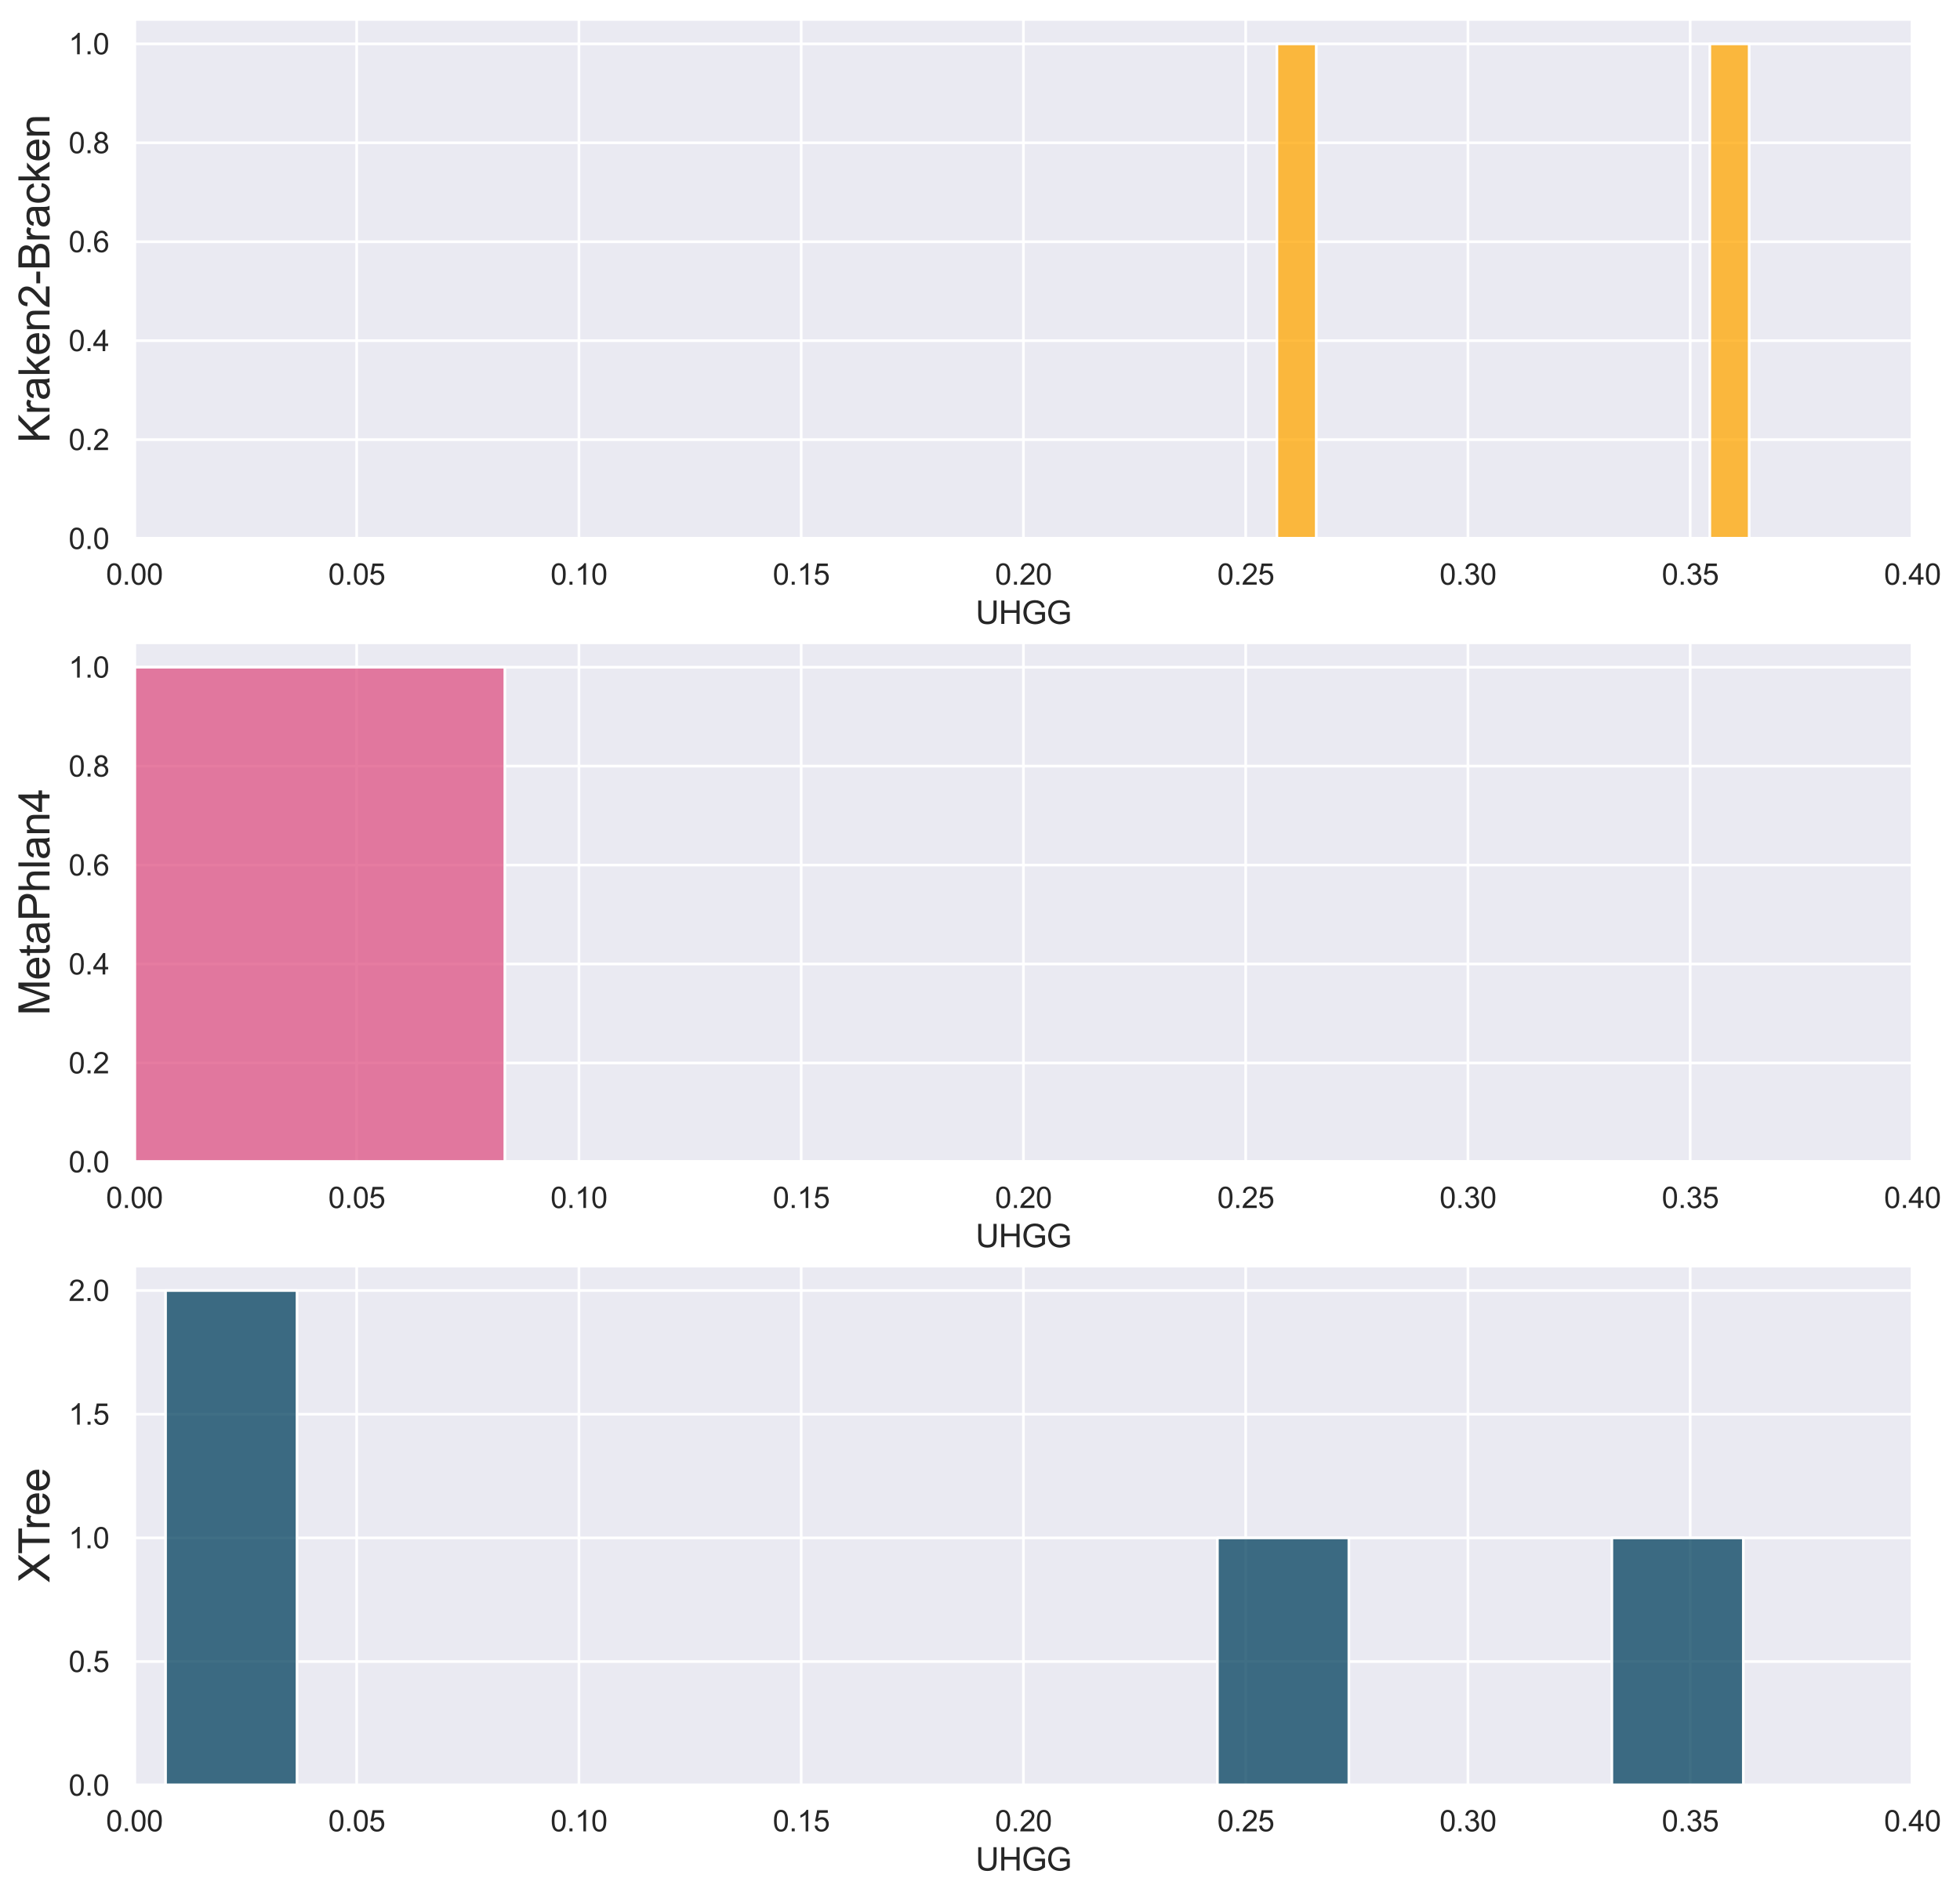 <?xml version="1.0" encoding="utf-8" standalone="no"?>
<!DOCTYPE svg PUBLIC "-//W3C//DTD SVG 1.1//EN"
  "http://www.w3.org/Graphics/SVG/1.1/DTD/svg11.dtd">
<svg xmlns:xlink="http://www.w3.org/1999/xlink" width="738.126pt" height="714.214pt" viewBox="0 0 738.126 714.214" xmlns="http://www.w3.org/2000/svg" version="1.1">
 <defs>
  <style type="text/css">*{stroke-linejoin: round; stroke-linecap: butt}</style>
 </defs>
 <g id="figure_1">
  <g id="patch_1">
   <path d="M 0 714.214 
L 738.126 714.214 
L 738.126 0 
L 0 0 
z
" style="fill: #ffffff"/>
  </g>
  <g id="axes_1">
   <g id="patch_2">
    <path d="M 50.623 202.871 
L 720.222 202.871 
L 720.222 7.2 
L 50.623 7.2 
z
" style="fill: #eaeaf2"/>
   </g>
   <g id="matplotlib.axis_1">
    <g id="xtick_1">
     <g id="line2d_1">
      <path d="M 50.623 202.871 
L 50.623 7.2 
" clip-path="url(#pa4d4f8fb98)" style="fill: none; stroke: #ffffff; stroke-linecap: round"/>
     </g>
     <g id="text_1">
      <!-- 0.00 -->
      <g style="fill: #262626" transform="translate(39.919 220.244)scale(0.11 -0.11)">
       <defs>
        <path id="ArialMT-30" d="M 266 2259 
Q 266 3072 433 3567 
Q 600 4063 929 4331 
Q 1259 4600 1759 4600 
Q 2128 4600 2406 4451 
Q 2684 4303 2865 4023 
Q 3047 3744 3150 3342 
Q 3253 2941 3253 2259 
Q 3253 1453 3087 958 
Q 2922 463 2592 192 
Q 2263 -78 1759 -78 
Q 1097 -78 719 397 
Q 266 969 266 2259 
z
M 844 2259 
Q 844 1131 1108 757 
Q 1372 384 1759 384 
Q 2147 384 2411 759 
Q 2675 1134 2675 2259 
Q 2675 3391 2411 3762 
Q 2147 4134 1753 4134 
Q 1366 4134 1134 3806 
Q 844 3388 844 2259 
z
" transform="scale(0.016)"/>
        <path id="ArialMT-2e" d="M 581 0 
L 581 641 
L 1222 641 
L 1222 0 
L 581 0 
z
" transform="scale(0.016)"/>
       </defs>
       <use xlink:href="#ArialMT-30"/>
       <use xlink:href="#ArialMT-2e" x="55.615"/>
       <use xlink:href="#ArialMT-30" x="83.398"/>
       <use xlink:href="#ArialMT-30" x="139.014"/>
      </g>
     </g>
    </g>
    <g id="xtick_2">
     <g id="line2d_2">
      <path d="M 134.322 202.871 
L 134.322 7.2 
" clip-path="url(#pa4d4f8fb98)" style="fill: none; stroke: #ffffff; stroke-linecap: round"/>
     </g>
     <g id="text_2">
      <!-- 0.05 -->
      <g style="fill: #262626" transform="translate(123.619 220.244)scale(0.11 -0.11)">
       <defs>
        <path id="ArialMT-35" d="M 266 1200 
L 856 1250 
Q 922 819 1161 601 
Q 1400 384 1738 384 
Q 2144 384 2425 690 
Q 2706 997 2706 1503 
Q 2706 1984 2436 2262 
Q 2166 2541 1728 2541 
Q 1456 2541 1237 2417 
Q 1019 2294 894 2097 
L 366 2166 
L 809 4519 
L 3088 4519 
L 3088 3981 
L 1259 3981 
L 1013 2750 
Q 1425 3038 1878 3038 
Q 2478 3038 2890 2622 
Q 3303 2206 3303 1553 
Q 3303 931 2941 478 
Q 2500 -78 1738 -78 
Q 1113 -78 717 272 
Q 322 622 266 1200 
z
" transform="scale(0.016)"/>
       </defs>
       <use xlink:href="#ArialMT-30"/>
       <use xlink:href="#ArialMT-2e" x="55.615"/>
       <use xlink:href="#ArialMT-30" x="83.398"/>
       <use xlink:href="#ArialMT-35" x="139.014"/>
      </g>
     </g>
    </g>
    <g id="xtick_3">
     <g id="line2d_3">
      <path d="M 218.023 202.871 
L 218.023 7.2 
" clip-path="url(#pa4d4f8fb98)" style="fill: none; stroke: #ffffff; stroke-linecap: round"/>
     </g>
     <g id="text_3">
      <!-- 0.10 -->
      <g style="fill: #262626" transform="translate(207.319 220.244)scale(0.11 -0.11)">
       <defs>
        <path id="ArialMT-31" d="M 2384 0 
L 1822 0 
L 1822 3584 
Q 1619 3391 1289 3197 
Q 959 3003 697 2906 
L 697 3450 
Q 1169 3672 1522 3987 
Q 1875 4303 2022 4600 
L 2384 4600 
L 2384 0 
z
" transform="scale(0.016)"/>
       </defs>
       <use xlink:href="#ArialMT-30"/>
       <use xlink:href="#ArialMT-2e" x="55.615"/>
       <use xlink:href="#ArialMT-31" x="83.398"/>
       <use xlink:href="#ArialMT-30" x="139.014"/>
      </g>
     </g>
    </g>
    <g id="xtick_4">
     <g id="line2d_4">
      <path d="M 301.723 202.871 
L 301.723 7.2 
" clip-path="url(#pa4d4f8fb98)" style="fill: none; stroke: #ffffff; stroke-linecap: round"/>
     </g>
     <g id="text_4">
      <!-- 0.15 -->
      <g style="fill: #262626" transform="translate(291.019 220.244)scale(0.11 -0.11)">
       <use xlink:href="#ArialMT-30"/>
       <use xlink:href="#ArialMT-2e" x="55.615"/>
       <use xlink:href="#ArialMT-31" x="83.398"/>
       <use xlink:href="#ArialMT-35" x="139.014"/>
      </g>
     </g>
    </g>
    <g id="xtick_5">
     <g id="line2d_5">
      <path d="M 385.423 202.871 
L 385.423 7.2 
" clip-path="url(#pa4d4f8fb98)" style="fill: none; stroke: #ffffff; stroke-linecap: round"/>
     </g>
     <g id="text_5">
      <!-- 0.20 -->
      <g style="fill: #262626" transform="translate(374.719 220.244)scale(0.11 -0.11)">
       <defs>
        <path id="ArialMT-32" d="M 3222 541 
L 3222 0 
L 194 0 
Q 188 203 259 391 
Q 375 700 629 1000 
Q 884 1300 1366 1694 
Q 2113 2306 2375 2664 
Q 2638 3022 2638 3341 
Q 2638 3675 2398 3904 
Q 2159 4134 1775 4134 
Q 1369 4134 1125 3890 
Q 881 3647 878 3216 
L 300 3275 
Q 359 3922 746 4261 
Q 1134 4600 1788 4600 
Q 2447 4600 2831 4234 
Q 3216 3869 3216 3328 
Q 3216 3053 3103 2787 
Q 2991 2522 2730 2228 
Q 2469 1934 1863 1422 
Q 1356 997 1212 845 
Q 1069 694 975 541 
L 3222 541 
z
" transform="scale(0.016)"/>
       </defs>
       <use xlink:href="#ArialMT-30"/>
       <use xlink:href="#ArialMT-2e" x="55.615"/>
       <use xlink:href="#ArialMT-32" x="83.398"/>
       <use xlink:href="#ArialMT-30" x="139.014"/>
      </g>
     </g>
    </g>
    <g id="xtick_6">
     <g id="line2d_6">
      <path d="M 469.123 202.871 
L 469.123 7.2 
" clip-path="url(#pa4d4f8fb98)" style="fill: none; stroke: #ffffff; stroke-linecap: round"/>
     </g>
     <g id="text_6">
      <!-- 0.25 -->
      <g style="fill: #262626" transform="translate(458.419 220.244)scale(0.11 -0.11)">
       <use xlink:href="#ArialMT-30"/>
       <use xlink:href="#ArialMT-2e" x="55.615"/>
       <use xlink:href="#ArialMT-32" x="83.398"/>
       <use xlink:href="#ArialMT-35" x="139.014"/>
      </g>
     </g>
    </g>
    <g id="xtick_7">
     <g id="line2d_7">
      <path d="M 552.822 202.871 
L 552.822 7.2 
" clip-path="url(#pa4d4f8fb98)" style="fill: none; stroke: #ffffff; stroke-linecap: round"/>
     </g>
     <g id="text_7">
      <!-- 0.30 -->
      <g style="fill: #262626" transform="translate(542.119 220.244)scale(0.11 -0.11)">
       <defs>
        <path id="ArialMT-33" d="M 269 1209 
L 831 1284 
Q 928 806 1161 595 
Q 1394 384 1728 384 
Q 2125 384 2398 659 
Q 2672 934 2672 1341 
Q 2672 1728 2419 1979 
Q 2166 2231 1775 2231 
Q 1616 2231 1378 2169 
L 1441 2663 
Q 1497 2656 1531 2656 
Q 1891 2656 2178 2843 
Q 2466 3031 2466 3422 
Q 2466 3731 2256 3934 
Q 2047 4138 1716 4138 
Q 1388 4138 1169 3931 
Q 950 3725 888 3313 
L 325 3413 
Q 428 3978 793 4289 
Q 1159 4600 1703 4600 
Q 2078 4600 2393 4439 
Q 2709 4278 2876 4000 
Q 3044 3722 3044 3409 
Q 3044 3113 2884 2869 
Q 2725 2625 2413 2481 
Q 2819 2388 3044 2092 
Q 3269 1797 3269 1353 
Q 3269 753 2831 336 
Q 2394 -81 1725 -81 
Q 1122 -81 723 278 
Q 325 638 269 1209 
z
" transform="scale(0.016)"/>
       </defs>
       <use xlink:href="#ArialMT-30"/>
       <use xlink:href="#ArialMT-2e" x="55.615"/>
       <use xlink:href="#ArialMT-33" x="83.398"/>
       <use xlink:href="#ArialMT-30" x="139.014"/>
      </g>
     </g>
    </g>
    <g id="xtick_8">
     <g id="line2d_8">
      <path d="M 636.523 202.871 
L 636.523 7.2 
" clip-path="url(#pa4d4f8fb98)" style="fill: none; stroke: #ffffff; stroke-linecap: round"/>
     </g>
     <g id="text_8">
      <!-- 0.35 -->
      <g style="fill: #262626" transform="translate(625.819 220.244)scale(0.11 -0.11)">
       <use xlink:href="#ArialMT-30"/>
       <use xlink:href="#ArialMT-2e" x="55.615"/>
       <use xlink:href="#ArialMT-33" x="83.398"/>
       <use xlink:href="#ArialMT-35" x="139.014"/>
      </g>
     </g>
    </g>
    <g id="xtick_9">
     <g id="line2d_9">
      <path d="M 720.222 202.871 
L 720.222 7.2 
" clip-path="url(#pa4d4f8fb98)" style="fill: none; stroke: #ffffff; stroke-linecap: round"/>
     </g>
     <g id="text_9">
      <!-- 0.40 -->
      <g style="fill: #262626" transform="translate(709.519 220.244)scale(0.11 -0.11)">
       <defs>
        <path id="ArialMT-34" d="M 2069 0 
L 2069 1097 
L 81 1097 
L 81 1613 
L 2172 4581 
L 2631 4581 
L 2631 1613 
L 3250 1613 
L 3250 1097 
L 2631 1097 
L 2631 0 
L 2069 0 
z
M 2069 1613 
L 2069 3678 
L 634 1613 
L 2069 1613 
z
" transform="scale(0.016)"/>
       </defs>
       <use xlink:href="#ArialMT-30"/>
       <use xlink:href="#ArialMT-2e" x="55.615"/>
       <use xlink:href="#ArialMT-34" x="83.398"/>
       <use xlink:href="#ArialMT-30" x="139.014"/>
      </g>
     </g>
    </g>
    <g id="text_10">
     <!-- UHGG -->
     <g style="fill: #262626" transform="translate(367.423 235.02)scale(0.12 -0.12)">
      <defs>
       <path id="ArialMT-55" d="M 3500 4581 
L 4106 4581 
L 4106 1934 
Q 4106 1244 3950 837 
Q 3794 431 3386 176 
Q 2978 -78 2316 -78 
Q 1672 -78 1262 144 
Q 853 366 678 786 
Q 503 1206 503 1934 
L 503 4581 
L 1109 4581 
L 1109 1938 
Q 1109 1341 1220 1058 
Q 1331 775 1601 622 
Q 1872 469 2263 469 
Q 2931 469 3215 772 
Q 3500 1075 3500 1938 
L 3500 4581 
z
" transform="scale(0.016)"/>
       <path id="ArialMT-48" d="M 513 0 
L 513 4581 
L 1119 4581 
L 1119 2700 
L 3500 2700 
L 3500 4581 
L 4106 4581 
L 4106 0 
L 3500 0 
L 3500 2159 
L 1119 2159 
L 1119 0 
L 513 0 
z
" transform="scale(0.016)"/>
       <path id="ArialMT-47" d="M 2638 1797 
L 2638 2334 
L 4578 2338 
L 4578 638 
Q 4131 281 3656 101 
Q 3181 -78 2681 -78 
Q 2006 -78 1454 211 
Q 903 500 622 1047 
Q 341 1594 341 2269 
Q 341 2938 620 3517 
Q 900 4097 1425 4378 
Q 1950 4659 2634 4659 
Q 3131 4659 3532 4498 
Q 3934 4338 4162 4050 
Q 4391 3763 4509 3300 
L 3963 3150 
Q 3859 3500 3706 3700 
Q 3553 3900 3268 4020 
Q 2984 4141 2638 4141 
Q 2222 4141 1919 4014 
Q 1616 3888 1430 3681 
Q 1244 3475 1141 3228 
Q 966 2803 966 2306 
Q 966 1694 1177 1281 
Q 1388 869 1791 669 
Q 2194 469 2647 469 
Q 3041 469 3416 620 
Q 3791 772 3984 944 
L 3984 1797 
L 2638 1797 
z
" transform="scale(0.016)"/>
      </defs>
      <use xlink:href="#ArialMT-55"/>
      <use xlink:href="#ArialMT-48" x="72.217"/>
      <use xlink:href="#ArialMT-47" x="144.434"/>
      <use xlink:href="#ArialMT-47" x="222.217"/>
     </g>
    </g>
   </g>
   <g id="matplotlib.axis_2">
    <g id="ytick_1">
     <g id="line2d_10">
      <path d="M 50.623 202.871 
L 720.222 202.871 
" clip-path="url(#pa4d4f8fb98)" style="fill: none; stroke: #ffffff; stroke-linecap: round"/>
     </g>
     <g id="text_11">
      <!-- 0.0 -->
      <g style="fill: #262626" transform="translate(25.832 206.807)scale(0.11 -0.11)">
       <use xlink:href="#ArialMT-30"/>
       <use xlink:href="#ArialMT-2e" x="55.615"/>
       <use xlink:href="#ArialMT-30" x="83.398"/>
      </g>
     </g>
    </g>
    <g id="ytick_2">
     <g id="line2d_11">
      <path d="M 50.623 165.6 
L 720.222 165.6 
" clip-path="url(#pa4d4f8fb98)" style="fill: none; stroke: #ffffff; stroke-linecap: round"/>
     </g>
     <g id="text_12">
      <!-- 0.2 -->
      <g style="fill: #262626" transform="translate(25.832 169.537)scale(0.11 -0.11)">
       <use xlink:href="#ArialMT-30"/>
       <use xlink:href="#ArialMT-2e" x="55.615"/>
       <use xlink:href="#ArialMT-32" x="83.398"/>
      </g>
     </g>
    </g>
    <g id="ytick_3">
     <g id="line2d_12">
      <path d="M 50.623 128.329 
L 720.222 128.329 
" clip-path="url(#pa4d4f8fb98)" style="fill: none; stroke: #ffffff; stroke-linecap: round"/>
     </g>
     <g id="text_13">
      <!-- 0.4 -->
      <g style="fill: #262626" transform="translate(25.832 132.266)scale(0.11 -0.11)">
       <use xlink:href="#ArialMT-30"/>
       <use xlink:href="#ArialMT-2e" x="55.615"/>
       <use xlink:href="#ArialMT-34" x="83.398"/>
      </g>
     </g>
    </g>
    <g id="ytick_4">
     <g id="line2d_13">
      <path d="M 50.623 91.059 
L 720.222 91.059 
" clip-path="url(#pa4d4f8fb98)" style="fill: none; stroke: #ffffff; stroke-linecap: round"/>
     </g>
     <g id="text_14">
      <!-- 0.6 -->
      <g style="fill: #262626" transform="translate(25.832 94.996)scale(0.11 -0.11)">
       <defs>
        <path id="ArialMT-36" d="M 3184 3459 
L 2625 3416 
Q 2550 3747 2413 3897 
Q 2184 4138 1850 4138 
Q 1581 4138 1378 3988 
Q 1113 3794 959 3422 
Q 806 3050 800 2363 
Q 1003 2672 1297 2822 
Q 1591 2972 1913 2972 
Q 2475 2972 2870 2558 
Q 3266 2144 3266 1488 
Q 3266 1056 3080 686 
Q 2894 316 2569 119 
Q 2244 -78 1831 -78 
Q 1128 -78 684 439 
Q 241 956 241 2144 
Q 241 3472 731 4075 
Q 1159 4600 1884 4600 
Q 2425 4600 2770 4297 
Q 3116 3994 3184 3459 
z
M 888 1484 
Q 888 1194 1011 928 
Q 1134 663 1356 523 
Q 1578 384 1822 384 
Q 2178 384 2434 671 
Q 2691 959 2691 1453 
Q 2691 1928 2437 2201 
Q 2184 2475 1800 2475 
Q 1419 2475 1153 2201 
Q 888 1928 888 1484 
z
" transform="scale(0.016)"/>
       </defs>
       <use xlink:href="#ArialMT-30"/>
       <use xlink:href="#ArialMT-2e" x="55.615"/>
       <use xlink:href="#ArialMT-36" x="83.398"/>
      </g>
     </g>
    </g>
    <g id="ytick_5">
     <g id="line2d_14">
      <path d="M 50.623 53.788 
L 720.222 53.788 
" clip-path="url(#pa4d4f8fb98)" style="fill: none; stroke: #ffffff; stroke-linecap: round"/>
     </g>
     <g id="text_15">
      <!-- 0.8 -->
      <g style="fill: #262626" transform="translate(25.832 57.725)scale(0.11 -0.11)">
       <defs>
        <path id="ArialMT-38" d="M 1131 2484 
Q 781 2613 612 2850 
Q 444 3088 444 3419 
Q 444 3919 803 4259 
Q 1163 4600 1759 4600 
Q 2359 4600 2725 4251 
Q 3091 3903 3091 3403 
Q 3091 3084 2923 2848 
Q 2756 2613 2416 2484 
Q 2838 2347 3058 2040 
Q 3278 1734 3278 1309 
Q 3278 722 2862 322 
Q 2447 -78 1769 -78 
Q 1091 -78 675 323 
Q 259 725 259 1325 
Q 259 1772 486 2073 
Q 713 2375 1131 2484 
z
M 1019 3438 
Q 1019 3113 1228 2906 
Q 1438 2700 1772 2700 
Q 2097 2700 2305 2904 
Q 2513 3109 2513 3406 
Q 2513 3716 2298 3927 
Q 2084 4138 1766 4138 
Q 1444 4138 1231 3931 
Q 1019 3725 1019 3438 
z
M 838 1322 
Q 838 1081 952 856 
Q 1066 631 1291 507 
Q 1516 384 1775 384 
Q 2178 384 2440 643 
Q 2703 903 2703 1303 
Q 2703 1709 2433 1975 
Q 2163 2241 1756 2241 
Q 1359 2241 1098 1978 
Q 838 1716 838 1322 
z
" transform="scale(0.016)"/>
       </defs>
       <use xlink:href="#ArialMT-30"/>
       <use xlink:href="#ArialMT-2e" x="55.615"/>
       <use xlink:href="#ArialMT-38" x="83.398"/>
      </g>
     </g>
    </g>
    <g id="ytick_6">
     <g id="line2d_15">
      <path d="M 50.623 16.518 
L 720.222 16.518 
" clip-path="url(#pa4d4f8fb98)" style="fill: none; stroke: #ffffff; stroke-linecap: round"/>
     </g>
     <g id="text_16">
      <!-- 1.0 -->
      <g style="fill: #262626" transform="translate(25.832 20.454)scale(0.11 -0.11)">
       <use xlink:href="#ArialMT-31"/>
       <use xlink:href="#ArialMT-2e" x="55.615"/>
       <use xlink:href="#ArialMT-30" x="83.398"/>
      </g>
     </g>
    </g>
    <g id="text_17">
     <!-- Kraken2-Bracken -->
     <g style="fill: #262626" transform="translate(18.652 166.84)rotate(-90)scale(0.16 -0.16)">
      <defs>
       <path id="ArialMT-4b" d="M 469 0 
L 469 4581 
L 1075 4581 
L 1075 2309 
L 3350 4581 
L 4172 4581 
L 2250 2725 
L 4256 0 
L 3456 0 
L 1825 2319 
L 1075 1588 
L 1075 0 
L 469 0 
z
" transform="scale(0.016)"/>
       <path id="ArialMT-72" d="M 416 0 
L 416 3319 
L 922 3319 
L 922 2816 
Q 1116 3169 1280 3281 
Q 1444 3394 1641 3394 
Q 1925 3394 2219 3213 
L 2025 2691 
Q 1819 2813 1613 2813 
Q 1428 2813 1281 2702 
Q 1134 2591 1072 2394 
Q 978 2094 978 1738 
L 978 0 
L 416 0 
z
" transform="scale(0.016)"/>
       <path id="ArialMT-61" d="M 2588 409 
Q 2275 144 1986 34 
Q 1697 -75 1366 -75 
Q 819 -75 525 192 
Q 231 459 231 875 
Q 231 1119 342 1320 
Q 453 1522 633 1644 
Q 813 1766 1038 1828 
Q 1203 1872 1538 1913 
Q 2219 1994 2541 2106 
Q 2544 2222 2544 2253 
Q 2544 2597 2384 2738 
Q 2169 2928 1744 2928 
Q 1347 2928 1158 2789 
Q 969 2650 878 2297 
L 328 2372 
Q 403 2725 575 2942 
Q 747 3159 1072 3276 
Q 1397 3394 1825 3394 
Q 2250 3394 2515 3294 
Q 2781 3194 2906 3042 
Q 3031 2891 3081 2659 
Q 3109 2516 3109 2141 
L 3109 1391 
Q 3109 606 3145 398 
Q 3181 191 3288 0 
L 2700 0 
Q 2613 175 2588 409 
z
M 2541 1666 
Q 2234 1541 1622 1453 
Q 1275 1403 1131 1340 
Q 988 1278 909 1158 
Q 831 1038 831 891 
Q 831 666 1001 516 
Q 1172 366 1500 366 
Q 1825 366 2078 508 
Q 2331 650 2450 897 
Q 2541 1088 2541 1459 
L 2541 1666 
z
" transform="scale(0.016)"/>
       <path id="ArialMT-6b" d="M 425 0 
L 425 4581 
L 988 4581 
L 988 1969 
L 2319 3319 
L 3047 3319 
L 1778 2088 
L 3175 0 
L 2481 0 
L 1384 1697 
L 988 1316 
L 988 0 
L 425 0 
z
" transform="scale(0.016)"/>
       <path id="ArialMT-65" d="M 2694 1069 
L 3275 997 
Q 3138 488 2766 206 
Q 2394 -75 1816 -75 
Q 1088 -75 661 373 
Q 234 822 234 1631 
Q 234 2469 665 2931 
Q 1097 3394 1784 3394 
Q 2450 3394 2872 2941 
Q 3294 2488 3294 1666 
Q 3294 1616 3291 1516 
L 816 1516 
Q 847 969 1125 678 
Q 1403 388 1819 388 
Q 2128 388 2347 550 
Q 2566 713 2694 1069 
z
M 847 1978 
L 2700 1978 
Q 2663 2397 2488 2606 
Q 2219 2931 1791 2931 
Q 1403 2931 1139 2672 
Q 875 2413 847 1978 
z
" transform="scale(0.016)"/>
       <path id="ArialMT-6e" d="M 422 0 
L 422 3319 
L 928 3319 
L 928 2847 
Q 1294 3394 1984 3394 
Q 2284 3394 2536 3286 
Q 2788 3178 2913 3003 
Q 3038 2828 3088 2588 
Q 3119 2431 3119 2041 
L 3119 0 
L 2556 0 
L 2556 2019 
Q 2556 2363 2490 2533 
Q 2425 2703 2258 2804 
Q 2091 2906 1866 2906 
Q 1506 2906 1245 2678 
Q 984 2450 984 1813 
L 984 0 
L 422 0 
z
" transform="scale(0.016)"/>
       <path id="ArialMT-2d" d="M 203 1375 
L 203 1941 
L 1931 1941 
L 1931 1375 
L 203 1375 
z
" transform="scale(0.016)"/>
       <path id="ArialMT-42" d="M 469 0 
L 469 4581 
L 2188 4581 
Q 2713 4581 3030 4442 
Q 3347 4303 3526 4014 
Q 3706 3725 3706 3409 
Q 3706 3116 3547 2856 
Q 3388 2597 3066 2438 
Q 3481 2316 3704 2022 
Q 3928 1728 3928 1328 
Q 3928 1006 3792 729 
Q 3656 453 3456 303 
Q 3256 153 2954 76 
Q 2653 0 2216 0 
L 469 0 
z
M 1075 2656 
L 2066 2656 
Q 2469 2656 2644 2709 
Q 2875 2778 2992 2937 
Q 3109 3097 3109 3338 
Q 3109 3566 3000 3739 
Q 2891 3913 2687 3977 
Q 2484 4041 1991 4041 
L 1075 4041 
L 1075 2656 
z
M 1075 541 
L 2216 541 
Q 2509 541 2628 563 
Q 2838 600 2978 687 
Q 3119 775 3209 942 
Q 3300 1109 3300 1328 
Q 3300 1584 3169 1773 
Q 3038 1963 2805 2039 
Q 2572 2116 2134 2116 
L 1075 2116 
L 1075 541 
z
" transform="scale(0.016)"/>
       <path id="ArialMT-63" d="M 2588 1216 
L 3141 1144 
Q 3050 572 2676 248 
Q 2303 -75 1759 -75 
Q 1078 -75 664 370 
Q 250 816 250 1647 
Q 250 2184 428 2587 
Q 606 2991 970 3192 
Q 1334 3394 1763 3394 
Q 2303 3394 2647 3120 
Q 2991 2847 3088 2344 
L 2541 2259 
Q 2463 2594 2264 2762 
Q 2066 2931 1784 2931 
Q 1359 2931 1093 2626 
Q 828 2322 828 1663 
Q 828 994 1084 691 
Q 1341 388 1753 388 
Q 2084 388 2306 591 
Q 2528 794 2588 1216 
z
" transform="scale(0.016)"/>
      </defs>
      <use xlink:href="#ArialMT-4b"/>
      <use xlink:href="#ArialMT-72" x="66.699"/>
      <use xlink:href="#ArialMT-61" x="100"/>
      <use xlink:href="#ArialMT-6b" x="155.615"/>
      <use xlink:href="#ArialMT-65" x="205.615"/>
      <use xlink:href="#ArialMT-6e" x="261.23"/>
      <use xlink:href="#ArialMT-32" x="316.846"/>
      <use xlink:href="#ArialMT-2d" x="372.461"/>
      <use xlink:href="#ArialMT-42" x="405.762"/>
      <use xlink:href="#ArialMT-72" x="472.461"/>
      <use xlink:href="#ArialMT-61" x="505.762"/>
      <use xlink:href="#ArialMT-63" x="561.377"/>
      <use xlink:href="#ArialMT-6b" x="611.377"/>
      <use xlink:href="#ArialMT-65" x="661.377"/>
      <use xlink:href="#ArialMT-6e" x="716.992"/>
     </g>
    </g>
   </g>
   <g id="patch_3">
    <path d="M 480.873 202.871 
L 495.694 202.871 
L 495.694 16.518 
L 480.873 16.518 
z
" clip-path="url(#pa4d4f8fb98)" style="fill: #ffa600; fill-opacity: 0.75; stroke: #ffffff; stroke-linejoin: miter"/>
   </g>
   <g id="patch_4">
    <path d="M 495.694 202.871 
L 510.515 202.871 
L 510.515 202.871 
L 495.694 202.871 
z
" clip-path="url(#pa4d4f8fb98)" style="fill: #ffa600; fill-opacity: 0.75; stroke: #ffffff; stroke-linejoin: miter"/>
   </g>
   <g id="patch_5">
    <path d="M 510.515 202.871 
L 525.336 202.871 
L 525.336 202.871 
L 510.515 202.871 
z
" clip-path="url(#pa4d4f8fb98)" style="fill: #ffa600; fill-opacity: 0.75; stroke: #ffffff; stroke-linejoin: miter"/>
   </g>
   <g id="patch_6">
    <path d="M 525.336 202.871 
L 540.157 202.871 
L 540.157 202.871 
L 525.336 202.871 
z
" clip-path="url(#pa4d4f8fb98)" style="fill: #ffa600; fill-opacity: 0.75; stroke: #ffffff; stroke-linejoin: miter"/>
   </g>
   <g id="patch_7">
    <path d="M 540.157 202.871 
L 554.978 202.871 
L 554.978 202.871 
L 540.157 202.871 
z
" clip-path="url(#pa4d4f8fb98)" style="fill: #ffa600; fill-opacity: 0.75; stroke: #ffffff; stroke-linejoin: miter"/>
   </g>
   <g id="patch_8">
    <path d="M 554.978 202.871 
L 569.799 202.871 
L 569.799 202.871 
L 554.978 202.871 
z
" clip-path="url(#pa4d4f8fb98)" style="fill: #ffa600; fill-opacity: 0.75; stroke: #ffffff; stroke-linejoin: miter"/>
   </g>
   <g id="patch_9">
    <path d="M 569.799 202.871 
L 584.62 202.871 
L 584.62 202.871 
L 569.799 202.871 
z
" clip-path="url(#pa4d4f8fb98)" style="fill: #ffa600; fill-opacity: 0.75; stroke: #ffffff; stroke-linejoin: miter"/>
   </g>
   <g id="patch_10">
    <path d="M 584.62 202.871 
L 599.441 202.871 
L 599.441 202.871 
L 584.62 202.871 
z
" clip-path="url(#pa4d4f8fb98)" style="fill: #ffa600; fill-opacity: 0.75; stroke: #ffffff; stroke-linejoin: miter"/>
   </g>
   <g id="patch_11">
    <path d="M 599.441 202.871 
L 614.262 202.871 
L 614.262 202.871 
L 599.441 202.871 
z
" clip-path="url(#pa4d4f8fb98)" style="fill: #ffa600; fill-opacity: 0.75; stroke: #ffffff; stroke-linejoin: miter"/>
   </g>
   <g id="patch_12">
    <path d="M 614.262 202.871 
L 629.083 202.871 
L 629.083 202.871 
L 614.262 202.871 
z
" clip-path="url(#pa4d4f8fb98)" style="fill: #ffa600; fill-opacity: 0.75; stroke: #ffffff; stroke-linejoin: miter"/>
   </g>
   <g id="patch_13">
    <path d="M 629.083 202.871 
L 643.904 202.871 
L 643.904 202.871 
L 629.083 202.871 
z
" clip-path="url(#pa4d4f8fb98)" style="fill: #ffa600; fill-opacity: 0.75; stroke: #ffffff; stroke-linejoin: miter"/>
   </g>
   <g id="patch_14">
    <path d="M 643.904 202.871 
L 658.725 202.871 
L 658.725 16.518 
L 643.904 16.518 
z
" clip-path="url(#pa4d4f8fb98)" style="fill: #ffa600; fill-opacity: 0.75; stroke: #ffffff; stroke-linejoin: miter"/>
   </g>
   <g id="patch_15">
    <path d="M 50.623 202.871 
L 50.623 7.2 
" style="fill: none; stroke: #ffffff; stroke-width: 1.25; stroke-linejoin: miter; stroke-linecap: square"/>
   </g>
   <g id="patch_16">
    <path d="M 720.222 202.871 
L 720.222 7.2 
" style="fill: none; stroke: #ffffff; stroke-width: 1.25; stroke-linejoin: miter; stroke-linecap: square"/>
   </g>
   <g id="patch_17">
    <path d="M 50.623 202.871 
L 720.222 202.871 
" style="fill: none; stroke: #ffffff; stroke-width: 1.25; stroke-linejoin: miter; stroke-linecap: square"/>
   </g>
   <g id="patch_18">
    <path d="M 50.623 7.2 
L 720.222 7.2 
" style="fill: none; stroke: #ffffff; stroke-width: 1.25; stroke-linejoin: miter; stroke-linecap: square"/>
   </g>
  </g>
  <g id="axes_2">
   <g id="patch_19">
    <path d="M 50.623 437.675 
L 720.222 437.675 
L 720.222 242.005 
L 50.623 242.005 
z
" style="fill: #eaeaf2"/>
   </g>
   <g id="matplotlib.axis_3">
    <g id="xtick_10">
     <g id="line2d_16">
      <path d="M 50.623 437.675 
L 50.623 242.005 
" clip-path="url(#pc30b1f5ad2)" style="fill: none; stroke: #ffffff; stroke-linecap: round"/>
     </g>
     <g id="text_18">
      <!-- 0.00 -->
      <g style="fill: #262626" transform="translate(39.919 455.049)scale(0.11 -0.11)">
       <use xlink:href="#ArialMT-30"/>
       <use xlink:href="#ArialMT-2e" x="55.615"/>
       <use xlink:href="#ArialMT-30" x="83.398"/>
       <use xlink:href="#ArialMT-30" x="139.014"/>
      </g>
     </g>
    </g>
    <g id="xtick_11">
     <g id="line2d_17">
      <path d="M 134.322 437.675 
L 134.322 242.005 
" clip-path="url(#pc30b1f5ad2)" style="fill: none; stroke: #ffffff; stroke-linecap: round"/>
     </g>
     <g id="text_19">
      <!-- 0.05 -->
      <g style="fill: #262626" transform="translate(123.619 455.049)scale(0.11 -0.11)">
       <use xlink:href="#ArialMT-30"/>
       <use xlink:href="#ArialMT-2e" x="55.615"/>
       <use xlink:href="#ArialMT-30" x="83.398"/>
       <use xlink:href="#ArialMT-35" x="139.014"/>
      </g>
     </g>
    </g>
    <g id="xtick_12">
     <g id="line2d_18">
      <path d="M 218.023 437.675 
L 218.023 242.005 
" clip-path="url(#pc30b1f5ad2)" style="fill: none; stroke: #ffffff; stroke-linecap: round"/>
     </g>
     <g id="text_20">
      <!-- 0.10 -->
      <g style="fill: #262626" transform="translate(207.319 455.049)scale(0.11 -0.11)">
       <use xlink:href="#ArialMT-30"/>
       <use xlink:href="#ArialMT-2e" x="55.615"/>
       <use xlink:href="#ArialMT-31" x="83.398"/>
       <use xlink:href="#ArialMT-30" x="139.014"/>
      </g>
     </g>
    </g>
    <g id="xtick_13">
     <g id="line2d_19">
      <path d="M 301.723 437.675 
L 301.723 242.005 
" clip-path="url(#pc30b1f5ad2)" style="fill: none; stroke: #ffffff; stroke-linecap: round"/>
     </g>
     <g id="text_21">
      <!-- 0.15 -->
      <g style="fill: #262626" transform="translate(291.019 455.049)scale(0.11 -0.11)">
       <use xlink:href="#ArialMT-30"/>
       <use xlink:href="#ArialMT-2e" x="55.615"/>
       <use xlink:href="#ArialMT-31" x="83.398"/>
       <use xlink:href="#ArialMT-35" x="139.014"/>
      </g>
     </g>
    </g>
    <g id="xtick_14">
     <g id="line2d_20">
      <path d="M 385.423 437.675 
L 385.423 242.005 
" clip-path="url(#pc30b1f5ad2)" style="fill: none; stroke: #ffffff; stroke-linecap: round"/>
     </g>
     <g id="text_22">
      <!-- 0.20 -->
      <g style="fill: #262626" transform="translate(374.719 455.049)scale(0.11 -0.11)">
       <use xlink:href="#ArialMT-30"/>
       <use xlink:href="#ArialMT-2e" x="55.615"/>
       <use xlink:href="#ArialMT-32" x="83.398"/>
       <use xlink:href="#ArialMT-30" x="139.014"/>
      </g>
     </g>
    </g>
    <g id="xtick_15">
     <g id="line2d_21">
      <path d="M 469.123 437.675 
L 469.123 242.005 
" clip-path="url(#pc30b1f5ad2)" style="fill: none; stroke: #ffffff; stroke-linecap: round"/>
     </g>
     <g id="text_23">
      <!-- 0.25 -->
      <g style="fill: #262626" transform="translate(458.419 455.049)scale(0.11 -0.11)">
       <use xlink:href="#ArialMT-30"/>
       <use xlink:href="#ArialMT-2e" x="55.615"/>
       <use xlink:href="#ArialMT-32" x="83.398"/>
       <use xlink:href="#ArialMT-35" x="139.014"/>
      </g>
     </g>
    </g>
    <g id="xtick_16">
     <g id="line2d_22">
      <path d="M 552.822 437.675 
L 552.822 242.005 
" clip-path="url(#pc30b1f5ad2)" style="fill: none; stroke: #ffffff; stroke-linecap: round"/>
     </g>
     <g id="text_24">
      <!-- 0.30 -->
      <g style="fill: #262626" transform="translate(542.119 455.049)scale(0.11 -0.11)">
       <use xlink:href="#ArialMT-30"/>
       <use xlink:href="#ArialMT-2e" x="55.615"/>
       <use xlink:href="#ArialMT-33" x="83.398"/>
       <use xlink:href="#ArialMT-30" x="139.014"/>
      </g>
     </g>
    </g>
    <g id="xtick_17">
     <g id="line2d_23">
      <path d="M 636.523 437.675 
L 636.523 242.005 
" clip-path="url(#pc30b1f5ad2)" style="fill: none; stroke: #ffffff; stroke-linecap: round"/>
     </g>
     <g id="text_25">
      <!-- 0.35 -->
      <g style="fill: #262626" transform="translate(625.819 455.049)scale(0.11 -0.11)">
       <use xlink:href="#ArialMT-30"/>
       <use xlink:href="#ArialMT-2e" x="55.615"/>
       <use xlink:href="#ArialMT-33" x="83.398"/>
       <use xlink:href="#ArialMT-35" x="139.014"/>
      </g>
     </g>
    </g>
    <g id="xtick_18">
     <g id="line2d_24">
      <path d="M 720.222 437.675 
L 720.222 242.005 
" clip-path="url(#pc30b1f5ad2)" style="fill: none; stroke: #ffffff; stroke-linecap: round"/>
     </g>
     <g id="text_26">
      <!-- 0.40 -->
      <g style="fill: #262626" transform="translate(709.519 455.049)scale(0.11 -0.11)">
       <use xlink:href="#ArialMT-30"/>
       <use xlink:href="#ArialMT-2e" x="55.615"/>
       <use xlink:href="#ArialMT-34" x="83.398"/>
       <use xlink:href="#ArialMT-30" x="139.014"/>
      </g>
     </g>
    </g>
    <g id="text_27">
     <!-- UHGG -->
     <g style="fill: #262626" transform="translate(367.423 469.825)scale(0.12 -0.12)">
      <use xlink:href="#ArialMT-55"/>
      <use xlink:href="#ArialMT-48" x="72.217"/>
      <use xlink:href="#ArialMT-47" x="144.434"/>
      <use xlink:href="#ArialMT-47" x="222.217"/>
     </g>
    </g>
   </g>
   <g id="matplotlib.axis_4">
    <g id="ytick_7">
     <g id="line2d_25">
      <path d="M 50.623 437.675 
L 720.222 437.675 
" clip-path="url(#pc30b1f5ad2)" style="fill: none; stroke: #ffffff; stroke-linecap: round"/>
     </g>
     <g id="text_28">
      <!-- 0.0 -->
      <g style="fill: #262626" transform="translate(25.832 441.612)scale(0.11 -0.11)">
       <use xlink:href="#ArialMT-30"/>
       <use xlink:href="#ArialMT-2e" x="55.615"/>
       <use xlink:href="#ArialMT-30" x="83.398"/>
      </g>
     </g>
    </g>
    <g id="ytick_8">
     <g id="line2d_26">
      <path d="M 50.623 400.405 
L 720.222 400.405 
" clip-path="url(#pc30b1f5ad2)" style="fill: none; stroke: #ffffff; stroke-linecap: round"/>
     </g>
     <g id="text_29">
      <!-- 0.2 -->
      <g style="fill: #262626" transform="translate(25.832 404.342)scale(0.11 -0.11)">
       <use xlink:href="#ArialMT-30"/>
       <use xlink:href="#ArialMT-2e" x="55.615"/>
       <use xlink:href="#ArialMT-32" x="83.398"/>
      </g>
     </g>
    </g>
    <g id="ytick_9">
     <g id="line2d_27">
      <path d="M 50.623 363.134 
L 720.222 363.134 
" clip-path="url(#pc30b1f5ad2)" style="fill: none; stroke: #ffffff; stroke-linecap: round"/>
     </g>
     <g id="text_30">
      <!-- 0.4 -->
      <g style="fill: #262626" transform="translate(25.832 367.071)scale(0.11 -0.11)">
       <use xlink:href="#ArialMT-30"/>
       <use xlink:href="#ArialMT-2e" x="55.615"/>
       <use xlink:href="#ArialMT-34" x="83.398"/>
      </g>
     </g>
    </g>
    <g id="ytick_10">
     <g id="line2d_28">
      <path d="M 50.623 325.864 
L 720.222 325.864 
" clip-path="url(#pc30b1f5ad2)" style="fill: none; stroke: #ffffff; stroke-linecap: round"/>
     </g>
     <g id="text_31">
      <!-- 0.6 -->
      <g style="fill: #262626" transform="translate(25.832 329.8)scale(0.11 -0.11)">
       <use xlink:href="#ArialMT-30"/>
       <use xlink:href="#ArialMT-2e" x="55.615"/>
       <use xlink:href="#ArialMT-36" x="83.398"/>
      </g>
     </g>
    </g>
    <g id="ytick_11">
     <g id="line2d_29">
      <path d="M 50.623 288.593 
L 720.222 288.593 
" clip-path="url(#pc30b1f5ad2)" style="fill: none; stroke: #ffffff; stroke-linecap: round"/>
     </g>
     <g id="text_32">
      <!-- 0.8 -->
      <g style="fill: #262626" transform="translate(25.832 292.53)scale(0.11 -0.11)">
       <use xlink:href="#ArialMT-30"/>
       <use xlink:href="#ArialMT-2e" x="55.615"/>
       <use xlink:href="#ArialMT-38" x="83.398"/>
      </g>
     </g>
    </g>
    <g id="ytick_12">
     <g id="line2d_30">
      <path d="M 50.623 251.322 
L 720.222 251.322 
" clip-path="url(#pc30b1f5ad2)" style="fill: none; stroke: #ffffff; stroke-linecap: round"/>
     </g>
     <g id="text_33">
      <!-- 1.0 -->
      <g style="fill: #262626" transform="translate(25.832 255.259)scale(0.11 -0.11)">
       <use xlink:href="#ArialMT-31"/>
       <use xlink:href="#ArialMT-2e" x="55.615"/>
       <use xlink:href="#ArialMT-30" x="83.398"/>
      </g>
     </g>
    </g>
    <g id="text_34">
     <!-- MetaPhlan4 -->
     <g style="fill: #262626" transform="translate(18.652 382.533)rotate(-90)scale(0.16 -0.16)">
      <defs>
       <path id="ArialMT-4d" d="M 475 0 
L 475 4581 
L 1388 4581 
L 2472 1338 
Q 2622 884 2691 659 
Q 2769 909 2934 1394 
L 4031 4581 
L 4847 4581 
L 4847 0 
L 4263 0 
L 4263 3834 
L 2931 0 
L 2384 0 
L 1059 3900 
L 1059 0 
L 475 0 
z
" transform="scale(0.016)"/>
       <path id="ArialMT-74" d="M 1650 503 
L 1731 6 
Q 1494 -44 1306 -44 
Q 1000 -44 831 53 
Q 663 150 594 308 
Q 525 466 525 972 
L 525 2881 
L 113 2881 
L 113 3319 
L 525 3319 
L 525 4141 
L 1084 4478 
L 1084 3319 
L 1650 3319 
L 1650 2881 
L 1084 2881 
L 1084 941 
Q 1084 700 1114 631 
Q 1144 563 1211 522 
Q 1278 481 1403 481 
Q 1497 481 1650 503 
z
" transform="scale(0.016)"/>
       <path id="ArialMT-50" d="M 494 0 
L 494 4581 
L 2222 4581 
Q 2678 4581 2919 4538 
Q 3256 4481 3484 4323 
Q 3713 4166 3852 3881 
Q 3991 3597 3991 3256 
Q 3991 2672 3619 2267 
Q 3247 1863 2275 1863 
L 1100 1863 
L 1100 0 
L 494 0 
z
M 1100 2403 
L 2284 2403 
Q 2872 2403 3119 2622 
Q 3366 2841 3366 3238 
Q 3366 3525 3220 3729 
Q 3075 3934 2838 4000 
Q 2684 4041 2272 4041 
L 1100 4041 
L 1100 2403 
z
" transform="scale(0.016)"/>
       <path id="ArialMT-68" d="M 422 0 
L 422 4581 
L 984 4581 
L 984 2938 
Q 1378 3394 1978 3394 
Q 2347 3394 2619 3248 
Q 2891 3103 3008 2847 
Q 3125 2591 3125 2103 
L 3125 0 
L 2563 0 
L 2563 2103 
Q 2563 2525 2380 2717 
Q 2197 2909 1863 2909 
Q 1613 2909 1392 2779 
Q 1172 2650 1078 2428 
Q 984 2206 984 1816 
L 984 0 
L 422 0 
z
" transform="scale(0.016)"/>
       <path id="ArialMT-6c" d="M 409 0 
L 409 4581 
L 972 4581 
L 972 0 
L 409 0 
z
" transform="scale(0.016)"/>
      </defs>
      <use xlink:href="#ArialMT-4d"/>
      <use xlink:href="#ArialMT-65" x="83.301"/>
      <use xlink:href="#ArialMT-74" x="138.916"/>
      <use xlink:href="#ArialMT-61" x="166.699"/>
      <use xlink:href="#ArialMT-50" x="222.314"/>
      <use xlink:href="#ArialMT-68" x="289.014"/>
      <use xlink:href="#ArialMT-6c" x="344.629"/>
      <use xlink:href="#ArialMT-61" x="366.846"/>
      <use xlink:href="#ArialMT-6e" x="422.461"/>
      <use xlink:href="#ArialMT-34" x="478.076"/>
     </g>
    </g>
   </g>
   <g id="patch_20">
    <path d="M -786.378 437.675 
L -646.878 437.675 
L -646.878 437.675 
L -786.378 437.675 
z
" clip-path="url(#pc30b1f5ad2)" style="fill: #dd5182; fill-opacity: 0.75; stroke: #ffffff; stroke-linejoin: miter"/>
   </g>
   <g id="patch_21">
    <path d="M -646.878 437.675 
L -507.377 437.675 
L -507.377 437.675 
L -646.878 437.675 
z
" clip-path="url(#pc30b1f5ad2)" style="fill: #dd5182; fill-opacity: 0.75; stroke: #ffffff; stroke-linejoin: miter"/>
   </g>
   <g id="patch_22">
    <path d="M -507.377 437.675 
L -367.877 437.675 
L -367.877 437.675 
L -507.377 437.675 
z
" clip-path="url(#pc30b1f5ad2)" style="fill: #dd5182; fill-opacity: 0.75; stroke: #ffffff; stroke-linejoin: miter"/>
   </g>
   <g id="patch_23">
    <path d="M -367.877 437.675 
L -228.377 437.675 
L -228.377 437.675 
L -367.877 437.675 
z
" clip-path="url(#pc30b1f5ad2)" style="fill: #dd5182; fill-opacity: 0.75; stroke: #ffffff; stroke-linejoin: miter"/>
   </g>
   <g id="patch_24">
    <path d="M -228.377 437.675 
L -88.877 437.675 
L -88.877 437.675 
L -228.377 437.675 
z
" clip-path="url(#pc30b1f5ad2)" style="fill: #dd5182; fill-opacity: 0.75; stroke: #ffffff; stroke-linejoin: miter"/>
   </g>
   <g id="patch_25">
    <path d="M -88.877 437.675 
L 50.623 437.675 
L 50.623 437.675 
L -88.877 437.675 
z
" clip-path="url(#pc30b1f5ad2)" style="fill: #dd5182; fill-opacity: 0.75; stroke: #ffffff; stroke-linejoin: miter"/>
   </g>
   <g id="patch_26">
    <path d="M 50.623 437.675 
L 190.123 437.675 
L 190.123 251.322 
L 50.623 251.322 
z
" clip-path="url(#pc30b1f5ad2)" style="fill: #dd5182; fill-opacity: 0.75; stroke: #ffffff; stroke-linejoin: miter"/>
   </g>
   <g id="patch_27">
    <path d="M 190.123 437.675 
L 329.623 437.675 
L 329.623 437.675 
L 190.123 437.675 
z
" clip-path="url(#pc30b1f5ad2)" style="fill: #dd5182; fill-opacity: 0.75; stroke: #ffffff; stroke-linejoin: miter"/>
   </g>
   <g id="patch_28">
    <path d="M 329.623 437.675 
L 469.123 437.675 
L 469.123 437.675 
L 329.623 437.675 
z
" clip-path="url(#pc30b1f5ad2)" style="fill: #dd5182; fill-opacity: 0.75; stroke: #ffffff; stroke-linejoin: miter"/>
   </g>
   <g id="patch_29">
    <path d="M 469.123 437.675 
L 608.622 437.675 
L 608.622 437.675 
L 469.123 437.675 
z
" clip-path="url(#pc30b1f5ad2)" style="fill: #dd5182; fill-opacity: 0.75; stroke: #ffffff; stroke-linejoin: miter"/>
   </g>
   <g id="patch_30">
    <path d="M 608.622 437.675 
L 748.122 437.675 
L 748.122 437.675 
L 608.622 437.675 
z
" clip-path="url(#pc30b1f5ad2)" style="fill: #dd5182; fill-opacity: 0.75; stroke: #ffffff; stroke-linejoin: miter"/>
   </g>
   <g id="patch_31">
    <path d="M 748.122 437.675 
L 887.622 437.675 
L 887.622 437.675 
L 748.122 437.675 
z
" clip-path="url(#pc30b1f5ad2)" style="fill: #dd5182; fill-opacity: 0.75; stroke: #ffffff; stroke-linejoin: miter"/>
   </g>
   <g id="patch_32">
    <path d="M 50.623 437.675 
L 50.623 242.005 
" style="fill: none; stroke: #ffffff; stroke-width: 1.25; stroke-linejoin: miter; stroke-linecap: square"/>
   </g>
   <g id="patch_33">
    <path d="M 720.222 437.675 
L 720.222 242.005 
" style="fill: none; stroke: #ffffff; stroke-width: 1.25; stroke-linejoin: miter; stroke-linecap: square"/>
   </g>
   <g id="patch_34">
    <path d="M 50.623 437.675 
L 720.222 437.675 
" style="fill: none; stroke: #ffffff; stroke-width: 1.25; stroke-linejoin: miter; stroke-linecap: square"/>
   </g>
   <g id="patch_35">
    <path d="M 50.623 242.005 
L 720.222 242.005 
" style="fill: none; stroke: #ffffff; stroke-width: 1.25; stroke-linejoin: miter; stroke-linecap: square"/>
   </g>
  </g>
  <g id="axes_3">
   <g id="patch_36">
    <path d="M 50.623 672.48 
L 720.222 672.48 
L 720.222 476.809 
L 50.623 476.809 
z
" style="fill: #eaeaf2"/>
   </g>
   <g id="matplotlib.axis_5">
    <g id="xtick_19">
     <g id="line2d_31">
      <path d="M 50.623 672.48 
L 50.623 476.809 
" clip-path="url(#p525c04085c)" style="fill: none; stroke: #ffffff; stroke-linecap: round"/>
     </g>
     <g id="text_35">
      <!-- 0.00 -->
      <g style="fill: #262626" transform="translate(39.919 689.854)scale(0.11 -0.11)">
       <use xlink:href="#ArialMT-30"/>
       <use xlink:href="#ArialMT-2e" x="55.615"/>
       <use xlink:href="#ArialMT-30" x="83.398"/>
       <use xlink:href="#ArialMT-30" x="139.014"/>
      </g>
     </g>
    </g>
    <g id="xtick_20">
     <g id="line2d_32">
      <path d="M 134.322 672.48 
L 134.322 476.809 
" clip-path="url(#p525c04085c)" style="fill: none; stroke: #ffffff; stroke-linecap: round"/>
     </g>
     <g id="text_36">
      <!-- 0.05 -->
      <g style="fill: #262626" transform="translate(123.619 689.854)scale(0.11 -0.11)">
       <use xlink:href="#ArialMT-30"/>
       <use xlink:href="#ArialMT-2e" x="55.615"/>
       <use xlink:href="#ArialMT-30" x="83.398"/>
       <use xlink:href="#ArialMT-35" x="139.014"/>
      </g>
     </g>
    </g>
    <g id="xtick_21">
     <g id="line2d_33">
      <path d="M 218.023 672.48 
L 218.023 476.809 
" clip-path="url(#p525c04085c)" style="fill: none; stroke: #ffffff; stroke-linecap: round"/>
     </g>
     <g id="text_37">
      <!-- 0.10 -->
      <g style="fill: #262626" transform="translate(207.319 689.854)scale(0.11 -0.11)">
       <use xlink:href="#ArialMT-30"/>
       <use xlink:href="#ArialMT-2e" x="55.615"/>
       <use xlink:href="#ArialMT-31" x="83.398"/>
       <use xlink:href="#ArialMT-30" x="139.014"/>
      </g>
     </g>
    </g>
    <g id="xtick_22">
     <g id="line2d_34">
      <path d="M 301.723 672.48 
L 301.723 476.809 
" clip-path="url(#p525c04085c)" style="fill: none; stroke: #ffffff; stroke-linecap: round"/>
     </g>
     <g id="text_38">
      <!-- 0.15 -->
      <g style="fill: #262626" transform="translate(291.019 689.854)scale(0.11 -0.11)">
       <use xlink:href="#ArialMT-30"/>
       <use xlink:href="#ArialMT-2e" x="55.615"/>
       <use xlink:href="#ArialMT-31" x="83.398"/>
       <use xlink:href="#ArialMT-35" x="139.014"/>
      </g>
     </g>
    </g>
    <g id="xtick_23">
     <g id="line2d_35">
      <path d="M 385.423 672.48 
L 385.423 476.809 
" clip-path="url(#p525c04085c)" style="fill: none; stroke: #ffffff; stroke-linecap: round"/>
     </g>
     <g id="text_39">
      <!-- 0.20 -->
      <g style="fill: #262626" transform="translate(374.719 689.854)scale(0.11 -0.11)">
       <use xlink:href="#ArialMT-30"/>
       <use xlink:href="#ArialMT-2e" x="55.615"/>
       <use xlink:href="#ArialMT-32" x="83.398"/>
       <use xlink:href="#ArialMT-30" x="139.014"/>
      </g>
     </g>
    </g>
    <g id="xtick_24">
     <g id="line2d_36">
      <path d="M 469.123 672.48 
L 469.123 476.809 
" clip-path="url(#p525c04085c)" style="fill: none; stroke: #ffffff; stroke-linecap: round"/>
     </g>
     <g id="text_40">
      <!-- 0.25 -->
      <g style="fill: #262626" transform="translate(458.419 689.854)scale(0.11 -0.11)">
       <use xlink:href="#ArialMT-30"/>
       <use xlink:href="#ArialMT-2e" x="55.615"/>
       <use xlink:href="#ArialMT-32" x="83.398"/>
       <use xlink:href="#ArialMT-35" x="139.014"/>
      </g>
     </g>
    </g>
    <g id="xtick_25">
     <g id="line2d_37">
      <path d="M 552.822 672.48 
L 552.822 476.809 
" clip-path="url(#p525c04085c)" style="fill: none; stroke: #ffffff; stroke-linecap: round"/>
     </g>
     <g id="text_41">
      <!-- 0.30 -->
      <g style="fill: #262626" transform="translate(542.119 689.854)scale(0.11 -0.11)">
       <use xlink:href="#ArialMT-30"/>
       <use xlink:href="#ArialMT-2e" x="55.615"/>
       <use xlink:href="#ArialMT-33" x="83.398"/>
       <use xlink:href="#ArialMT-30" x="139.014"/>
      </g>
     </g>
    </g>
    <g id="xtick_26">
     <g id="line2d_38">
      <path d="M 636.523 672.48 
L 636.523 476.809 
" clip-path="url(#p525c04085c)" style="fill: none; stroke: #ffffff; stroke-linecap: round"/>
     </g>
     <g id="text_42">
      <!-- 0.35 -->
      <g style="fill: #262626" transform="translate(625.819 689.854)scale(0.11 -0.11)">
       <use xlink:href="#ArialMT-30"/>
       <use xlink:href="#ArialMT-2e" x="55.615"/>
       <use xlink:href="#ArialMT-33" x="83.398"/>
       <use xlink:href="#ArialMT-35" x="139.014"/>
      </g>
     </g>
    </g>
    <g id="xtick_27">
     <g id="line2d_39">
      <path d="M 720.222 672.48 
L 720.222 476.809 
" clip-path="url(#p525c04085c)" style="fill: none; stroke: #ffffff; stroke-linecap: round"/>
     </g>
     <g id="text_43">
      <!-- 0.40 -->
      <g style="fill: #262626" transform="translate(709.519 689.854)scale(0.11 -0.11)">
       <use xlink:href="#ArialMT-30"/>
       <use xlink:href="#ArialMT-2e" x="55.615"/>
       <use xlink:href="#ArialMT-34" x="83.398"/>
       <use xlink:href="#ArialMT-30" x="139.014"/>
      </g>
     </g>
    </g>
    <g id="text_44">
     <!-- UHGG -->
     <g style="fill: #262626" transform="translate(367.423 704.629)scale(0.12 -0.12)">
      <use xlink:href="#ArialMT-55"/>
      <use xlink:href="#ArialMT-48" x="72.217"/>
      <use xlink:href="#ArialMT-47" x="144.434"/>
      <use xlink:href="#ArialMT-47" x="222.217"/>
     </g>
    </g>
   </g>
   <g id="matplotlib.axis_6">
    <g id="ytick_13">
     <g id="line2d_40">
      <path d="M 50.623 672.48 
L 720.222 672.48 
" clip-path="url(#p525c04085c)" style="fill: none; stroke: #ffffff; stroke-linecap: round"/>
     </g>
     <g id="text_45">
      <!-- 0.0 -->
      <g style="fill: #262626" transform="translate(25.832 676.417)scale(0.11 -0.11)">
       <use xlink:href="#ArialMT-30"/>
       <use xlink:href="#ArialMT-2e" x="55.615"/>
       <use xlink:href="#ArialMT-30" x="83.398"/>
      </g>
     </g>
    </g>
    <g id="ytick_14">
     <g id="line2d_41">
      <path d="M 50.623 625.892 
L 720.222 625.892 
" clip-path="url(#p525c04085c)" style="fill: none; stroke: #ffffff; stroke-linecap: round"/>
     </g>
     <g id="text_46">
      <!-- 0.5 -->
      <g style="fill: #262626" transform="translate(25.832 629.829)scale(0.11 -0.11)">
       <use xlink:href="#ArialMT-30"/>
       <use xlink:href="#ArialMT-2e" x="55.615"/>
       <use xlink:href="#ArialMT-35" x="83.398"/>
      </g>
     </g>
    </g>
    <g id="ytick_15">
     <g id="line2d_42">
      <path d="M 50.623 579.304 
L 720.222 579.304 
" clip-path="url(#p525c04085c)" style="fill: none; stroke: #ffffff; stroke-linecap: round"/>
     </g>
     <g id="text_47">
      <!-- 1.0 -->
      <g style="fill: #262626" transform="translate(25.832 583.24)scale(0.11 -0.11)">
       <use xlink:href="#ArialMT-31"/>
       <use xlink:href="#ArialMT-2e" x="55.615"/>
       <use xlink:href="#ArialMT-30" x="83.398"/>
      </g>
     </g>
    </g>
    <g id="ytick_16">
     <g id="line2d_43">
      <path d="M 50.623 532.715 
L 720.222 532.715 
" clip-path="url(#p525c04085c)" style="fill: none; stroke: #ffffff; stroke-linecap: round"/>
     </g>
     <g id="text_48">
      <!-- 1.5 -->
      <g style="fill: #262626" transform="translate(25.832 536.652)scale(0.11 -0.11)">
       <use xlink:href="#ArialMT-31"/>
       <use xlink:href="#ArialMT-2e" x="55.615"/>
       <use xlink:href="#ArialMT-35" x="83.398"/>
      </g>
     </g>
    </g>
    <g id="ytick_17">
     <g id="line2d_44">
      <path d="M 50.623 486.127 
L 720.222 486.127 
" clip-path="url(#p525c04085c)" style="fill: none; stroke: #ffffff; stroke-linecap: round"/>
     </g>
     <g id="text_49">
      <!-- 2.0 -->
      <g style="fill: #262626" transform="translate(25.832 490.064)scale(0.11 -0.11)">
       <use xlink:href="#ArialMT-32"/>
       <use xlink:href="#ArialMT-2e" x="55.615"/>
       <use xlink:href="#ArialMT-30" x="83.398"/>
      </g>
     </g>
    </g>
    <g id="text_50">
     <!-- XTree -->
     <g style="fill: #262626" transform="translate(18.652 596.128)rotate(-90)scale(0.16 -0.16)">
      <defs>
       <path id="ArialMT-58" d="M 28 0 
L 1800 2388 
L 238 4581 
L 959 4581 
L 1791 3406 
Q 2050 3041 2159 2844 
Q 2313 3094 2522 3366 
L 3444 4581 
L 4103 4581 
L 2494 2422 
L 4228 0 
L 3478 0 
L 2325 1634 
Q 2228 1775 2125 1941 
Q 1972 1691 1906 1597 
L 756 0 
L 28 0 
z
" transform="scale(0.016)"/>
       <path id="ArialMT-54" d="M 1659 0 
L 1659 4041 
L 150 4041 
L 150 4581 
L 3781 4581 
L 3781 4041 
L 2266 4041 
L 2266 0 
L 1659 0 
z
" transform="scale(0.016)"/>
      </defs>
      <use xlink:href="#ArialMT-58"/>
      <use xlink:href="#ArialMT-54" x="66.699"/>
      <use xlink:href="#ArialMT-72" x="124.033"/>
      <use xlink:href="#ArialMT-65" x="157.334"/>
      <use xlink:href="#ArialMT-65" x="212.949"/>
     </g>
    </g>
   </g>
   <g id="patch_37">
    <path d="M 62.343 672.48 
L 111.858 672.48 
L 111.858 486.127 
L 62.343 486.127 
z
" clip-path="url(#p525c04085c)" style="fill: #003f5c; fill-opacity: 0.75; stroke: #ffffff; stroke-linejoin: miter"/>
   </g>
   <g id="patch_38">
    <path d="M 111.858 672.48 
L 161.374 672.48 
L 161.374 672.48 
L 111.858 672.48 
z
" clip-path="url(#p525c04085c)" style="fill: #003f5c; fill-opacity: 0.75; stroke: #ffffff; stroke-linejoin: miter"/>
   </g>
   <g id="patch_39">
    <path d="M 161.374 672.48 
L 210.889 672.48 
L 210.889 672.48 
L 161.374 672.48 
z
" clip-path="url(#p525c04085c)" style="fill: #003f5c; fill-opacity: 0.75; stroke: #ffffff; stroke-linejoin: miter"/>
   </g>
   <g id="patch_40">
    <path d="M 210.889 672.48 
L 260.404 672.48 
L 260.404 672.48 
L 210.889 672.48 
z
" clip-path="url(#p525c04085c)" style="fill: #003f5c; fill-opacity: 0.75; stroke: #ffffff; stroke-linejoin: miter"/>
   </g>
   <g id="patch_41">
    <path d="M 260.404 672.48 
L 309.92 672.48 
L 309.92 672.48 
L 260.404 672.48 
z
" clip-path="url(#p525c04085c)" style="fill: #003f5c; fill-opacity: 0.75; stroke: #ffffff; stroke-linejoin: miter"/>
   </g>
   <g id="patch_42">
    <path d="M 309.92 672.48 
L 359.435 672.48 
L 359.435 672.48 
L 309.92 672.48 
z
" clip-path="url(#p525c04085c)" style="fill: #003f5c; fill-opacity: 0.75; stroke: #ffffff; stroke-linejoin: miter"/>
   </g>
   <g id="patch_43">
    <path d="M 359.435 672.48 
L 408.951 672.48 
L 408.951 672.48 
L 359.435 672.48 
z
" clip-path="url(#p525c04085c)" style="fill: #003f5c; fill-opacity: 0.75; stroke: #ffffff; stroke-linejoin: miter"/>
   </g>
   <g id="patch_44">
    <path d="M 408.951 672.48 
L 458.466 672.48 
L 458.466 672.48 
L 408.951 672.48 
z
" clip-path="url(#p525c04085c)" style="fill: #003f5c; fill-opacity: 0.75; stroke: #ffffff; stroke-linejoin: miter"/>
   </g>
   <g id="patch_45">
    <path d="M 458.466 672.48 
L 507.981 672.48 
L 507.981 579.304 
L 458.466 579.304 
z
" clip-path="url(#p525c04085c)" style="fill: #003f5c; fill-opacity: 0.75; stroke: #ffffff; stroke-linejoin: miter"/>
   </g>
   <g id="patch_46">
    <path d="M 507.981 672.48 
L 557.497 672.48 
L 557.497 672.48 
L 507.981 672.48 
z
" clip-path="url(#p525c04085c)" style="fill: #003f5c; fill-opacity: 0.75; stroke: #ffffff; stroke-linejoin: miter"/>
   </g>
   <g id="patch_47">
    <path d="M 557.497 672.48 
L 607.012 672.48 
L 607.012 672.48 
L 557.497 672.48 
z
" clip-path="url(#p525c04085c)" style="fill: #003f5c; fill-opacity: 0.75; stroke: #ffffff; stroke-linejoin: miter"/>
   </g>
   <g id="patch_48">
    <path d="M 607.012 672.48 
L 656.527 672.48 
L 656.527 579.304 
L 607.012 579.304 
z
" clip-path="url(#p525c04085c)" style="fill: #003f5c; fill-opacity: 0.75; stroke: #ffffff; stroke-linejoin: miter"/>
   </g>
   <g id="patch_49">
    <path d="M 50.623 672.48 
L 50.623 476.809 
" style="fill: none; stroke: #ffffff; stroke-width: 1.25; stroke-linejoin: miter; stroke-linecap: square"/>
   </g>
   <g id="patch_50">
    <path d="M 720.222 672.48 
L 720.222 476.809 
" style="fill: none; stroke: #ffffff; stroke-width: 1.25; stroke-linejoin: miter; stroke-linecap: square"/>
   </g>
   <g id="patch_51">
    <path d="M 50.623 672.48 
L 720.222 672.48 
" style="fill: none; stroke: #ffffff; stroke-width: 1.25; stroke-linejoin: miter; stroke-linecap: square"/>
   </g>
   <g id="patch_52">
    <path d="M 50.623 476.809 
L 720.222 476.809 
" style="fill: none; stroke: #ffffff; stroke-width: 1.25; stroke-linejoin: miter; stroke-linecap: square"/>
   </g>
  </g>
 </g>
 <defs>
  <clipPath id="pa4d4f8fb98">
   <rect x="50.623" y="7.2" width="669.6" height="195.671"/>
  </clipPath>
  <clipPath id="pc30b1f5ad2">
   <rect x="50.623" y="242.005" width="669.6" height="195.671"/>
  </clipPath>
  <clipPath id="p525c04085c">
   <rect x="50.623" y="476.809" width="669.6" height="195.671"/>
  </clipPath>
 </defs>
</svg>
